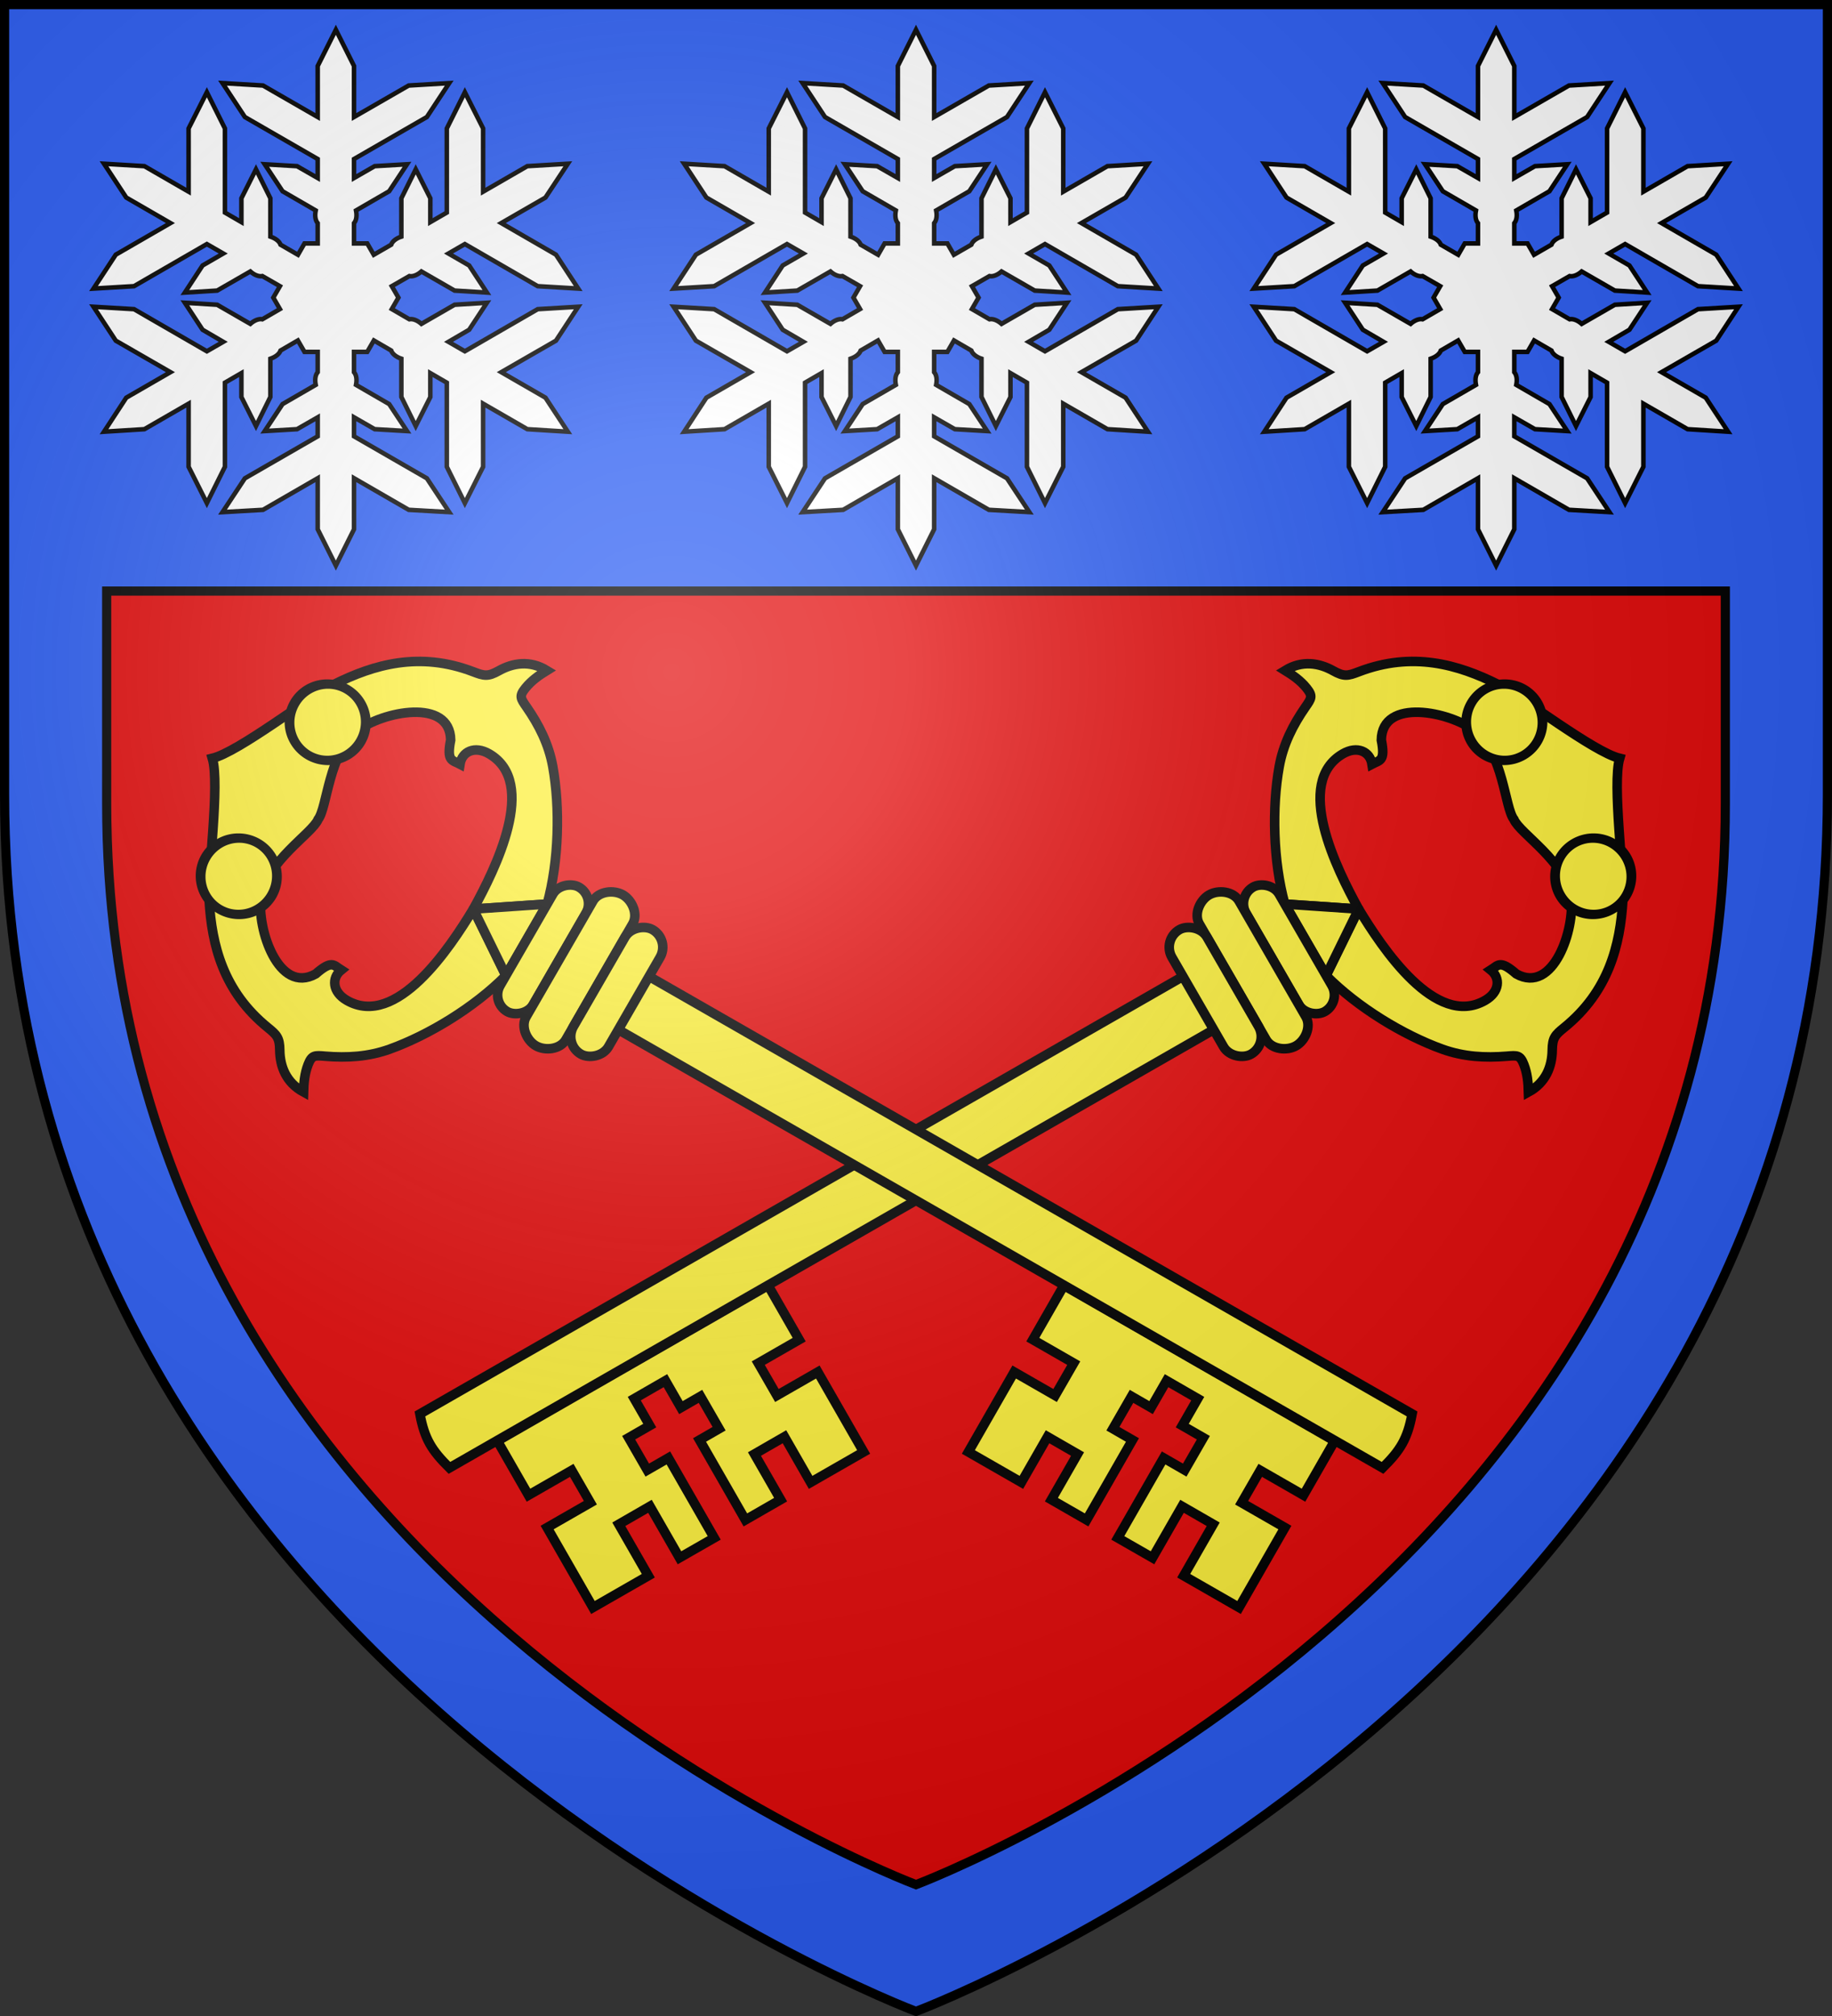 <?xml version="1.0" encoding="UTF-8" standalone="no"?>
<svg
   xmlns:dc="http://purl.org/dc/elements/1.1/"
   xmlns:cc="http://creativecommons.org/ns#"
   xmlns:rdf="http://www.w3.org/1999/02/22-rdf-syntax-ns#"
   xmlns:svg="http://www.w3.org/2000/svg"
   xmlns="http://www.w3.org/2000/svg"
   xmlns:xlink="http://www.w3.org/1999/xlink"
   xmlns:sodipodi="http://sodipodi.sourceforge.net/DTD/sodipodi-0.dtd"
   xmlns:inkscape="http://www.inkscape.org/namespaces/inkscape"
   width="600"
   height="660"
   viewBox="0 0 600 660"
   id="svg2"
   sodipodi:version="0.32"
   inkscape:version="0.46"
   sodipodi:docname="Escut_de_Sant_Pere_dels_Forcats-A.svg"
   inkscape:output_extension="org.inkscape.output.svg.inkscape"
   version="1.0">
  <rect x="0" y="0" width="600" height="660" fill="#333333" stroke="none"/>
  <sodipodi:namedview
     inkscape:window-height="977"
     inkscape:window-width="1280"
     inkscape:pageshadow="2"
     inkscape:pageopacity="0.0"
     guidetolerance="10.0"
     gridtolerance="10.0"
     objecttolerance="10.0"
     borderopacity="1.0"
     bordercolor="#666666"
     pagecolor="#ffffff"
     id="base"
     showgrid="false"
     inkscape:zoom="1.1621212"
     inkscape:cx="300"
     inkscape:cy="330"
     inkscape:window-x="-4"
     inkscape:window-y="-4"
     inkscape:current-layer="layer4"
     inkscape:object-nodes="true"
     inkscape:window-maximized="1"
     inkscape:object-paths="false" />
  <defs
     id="defs4">
    <radialGradient
       id="Gradient1"
       gradientUnits="userSpaceOnUse"
       cx="-80"
       cy="-80"
       r="405">
      <stop
         style="stop-color:#fff;stop-opacity:0.31"
         offset="0"
         id="stop7" />
      <stop
         style="stop-color:#fff;stop-opacity:0.25"
         offset="0.19"
         id="stop9" />
      <stop
         style="stop-color:#6b6b6b;stop-opacity:0.125"
         offset="0.6"
         id="stop11" />
      <stop
         style="stop-color:#000;stop-opacity:0.125"
         offset="1"
         id="stop13" />
    </radialGradient>
    <clipPath
       id="shield_cut">
      <path
         id="shield"
         d="M -298.5,-298.5 L 298.5,-298.5 L 298.5,-40 C 298.5,246.31 0,358.5 0,358.5 C 0,358.5 -298.5,246.31 -298.5,-40 L -298.5,-298.5 z" />
    </clipPath>
    <radialGradient
       gradientTransform="matrix(1.353,0,0,1.349,-79.129,-84.247)"
       gradientUnits="userSpaceOnUse"
       xlink:href="#linearGradient2893"
       id="radialGradient4453"
       fy="226.331"
       fx="221.445"
       r="300"
       cy="226.331"
       cx="221.445" />
    <linearGradient
       id="linearGradient2893">
      <stop
         offset="0"
         style="stop-color:#ffffff;stop-opacity:0.314"
         id="stop2895" />
      <stop
         offset="0.19"
         style="stop-color:#ffffff;stop-opacity:0.251"
         id="stop2897" />
      <stop
         offset="0.6"
         style="stop-color:#6b6b6b;stop-opacity:0.125"
         id="stop2901" />
      <stop
         offset="1"
         style="stop-color:#000000;stop-opacity:0.125"
         id="stop2899" />
    </linearGradient>
  </defs>
  <g
     id="layer4"
     inkscape:label="Fond écu"
     inkscape:groupmode="layer"
     transform="translate(300,300)">
    <use
       xlink:href="#shield"
       id="use18"
       style="fill:#2b5df2"
       x="0"
       y="0"
       width="600"
       height="660" />
    <path
       style="fill:#e20909;stroke:#000000;stroke-opacity:1;stroke-width:3"
       d="M 34.938 193.5 L 34.938 263.125 C 34.938 517.368 300 617 300 617 C 300 617 565.063 517.368 565.062 263.125 L 565.062 193.5 L 34.938 193.5 z "
       transform="translate(-300,-300)"
       id="path13007" />
  </g>
  <g
     id="layer3"
     inkscape:label="Meubles"
     inkscape:groupmode="layer"
     transform="translate(300,300)">
    <path
       style="fill:#ffffff;fill-opacity:1;fill-rule:nonzero;stroke:#000000;stroke-width:1.485;stroke-linecap:butt;stroke-linejoin:miter;stroke-miterlimit:4;stroke-dasharray:none;stroke-dashoffset:0;stroke-opacity:1"
       d="M -0.001,-290.255 L -5.948,-278.395 L -5.948,-261.689 L -23.857,-272.002 L -37.126,-272.792 L -29.804,-261.689 L -5.948,-247.939 L -5.948,-241.717 L -12.72,-245.602 L -23.307,-246.22 L -17.463,-237.386 L -6.601,-231.095 C -6.932,-229.439 -6.763,-227.878 -5.948,-226.936 L -5.948,-220.302 L -10.279,-220.302 L -12.41,-216.589 L -18.116,-219.889 C -18.525,-221.066 -19.851,-221.994 -21.451,-222.536 L -21.451,-235.083 L -26.16,-244.57 L -30.938,-235.083 L -30.938,-227.28 L -36.335,-230.408 L -36.335,-257.942 L -42.248,-269.802 L -48.229,-257.942 L -48.229,-237.248 L -62.701,-245.602 L -75.935,-246.392 L -68.648,-235.323 L -54.176,-226.97 L -72.085,-216.623 L -79.373,-205.52 L -66.104,-206.311 L -42.248,-220.095 L -36.885,-217.002 L -43.657,-213.083 L -49.466,-204.214 L -38.879,-204.867 L -28.016,-211.123 C -26.747,-210.008 -25.287,-209.376 -24.063,-209.611 L -18.323,-206.311 L -20.488,-202.564 L -18.323,-198.817 L -24.063,-195.483 C -25.287,-195.718 -26.747,-195.085 -28.016,-193.97 L -38.879,-200.227 L -49.466,-200.88 L -43.657,-192.045 L -36.885,-188.092 L -42.248,-184.998 L -66.104,-198.783 L -79.373,-199.573 L -72.085,-188.47 L -54.176,-178.158 L -68.648,-169.805 L -75.935,-158.667 L -62.701,-159.492 L -48.229,-167.845 L -48.229,-147.186 L -42.248,-135.292 L -36.335,-147.186 L -36.335,-174.72 L -30.938,-177.848 L -30.938,-170.011 L -26.16,-160.523 L -21.451,-170.045 L -21.451,-182.558 C -19.851,-183.099 -18.525,-184.062 -18.116,-185.239 L -12.444,-188.539 L -10.279,-184.792 L -5.948,-184.792 L -5.948,-178.158 C -6.763,-177.216 -6.932,-175.655 -6.601,-173.998 L -17.463,-167.708 L -23.307,-158.873 L -12.72,-159.492 L -5.948,-163.377 L -5.948,-157.155 L -29.804,-143.405 L -37.126,-132.336 L -23.857,-133.092 L -5.948,-143.439 L -5.948,-126.733 L -0.001,-114.839 L 5.946,-126.733 L 5.946,-143.439 L 23.855,-133.092 L 37.124,-132.336 L 29.802,-143.405 L 5.946,-157.155 L 5.946,-163.377 L 12.718,-159.492 L 23.305,-158.873 L 17.462,-167.708 L 6.599,-173.998 C 6.931,-175.655 6.761,-177.216 5.946,-178.158 L 5.946,-184.792 L 10.277,-184.792 L 12.443,-188.539 L 18.115,-185.239 C 18.523,-184.062 19.849,-183.099 21.449,-182.558 L 21.449,-170.045 L 26.159,-160.523 L 30.937,-170.011 L 30.937,-177.848 L 36.334,-174.72 L 36.334,-147.186 L 42.246,-135.292 L 48.227,-147.186 L 48.227,-167.845 L 62.699,-159.492 L 75.968,-158.667 L 68.646,-169.805 L 54.174,-178.158 L 72.084,-188.47 L 79.371,-199.573 L 66.102,-198.783 L 42.246,-184.998 L 36.884,-188.092 L 43.656,-192.045 L 49.465,-200.88 L 38.877,-200.227 L 28.015,-193.97 C 26.746,-195.085 25.285,-195.718 24.062,-195.483 L 18.321,-198.817 L 20.487,-202.564 L 18.321,-206.311 L 24.062,-209.611 C 25.285,-209.376 26.746,-210.008 28.015,-211.123 L 38.877,-204.867 L 49.465,-204.214 L 43.656,-213.083 L 36.884,-217.002 L 42.246,-220.095 L 66.102,-206.311 L 79.371,-205.52 L 72.084,-216.623 L 54.174,-226.97 L 68.646,-235.323 L 75.968,-246.392 L 62.699,-245.602 L 48.227,-237.248 L 48.227,-257.942 L 42.246,-269.802 L 36.334,-257.942 L 36.334,-230.408 L 30.937,-227.28 L 30.937,-235.083 L 26.159,-244.57 L 21.449,-235.083 L 21.449,-222.536 C 19.849,-221.994 18.523,-221.066 18.115,-219.889 L 12.409,-216.589 L 10.277,-220.302 L 5.946,-220.302 L 5.946,-226.936 C 6.761,-227.878 6.93,-229.439 6.599,-231.095 L 17.462,-237.386 L 23.305,-246.22 L 12.718,-245.602 L 5.946,-241.717 L 5.946,-247.939 L 29.802,-261.689 L 37.124,-272.792 L 23.855,-272.002 L 5.946,-261.689 L 5.946,-278.395 L -0.001,-290.255 z"
       id="path13495" />
    <use
       x="0"
       y="0"
       xlink:href="#path13495"
       id="use14062"
       transform="translate(-190,0)"
       width="600"
       height="660" />
    <use
       x="0"
       y="0"
       xlink:href="#path13495"
       id="use14064"
       transform="translate(190,0)"
       width="600"
       height="660" />
    <g
       id="g14511"
       transform="translate(3.612,0)">
      <use
         height="660"
         width="600"
         transform="matrix(-1,0,0,1,-7.223,0)"
         id="use14509"
         xlink:href="#g14498"
         y="0"
         x="0" />
      <g
         transform="matrix(0.866,0.5,-0.5,0.866,-13.884,53.525)"
         id="g14498">
        <path
           sodipodi:nodetypes="ccccccccccccccccccccccccccccccccc"
           id="path7859"
           d="M 186.736,28.703 L 186.797,49.161 L 170.462,49.204 L 170.475,61.431 L 186.81,61.387 L 186.897,91.558 L 165.998,91.62 L 165.946,72.194 L 154.161,72.206 L 154.213,91.632 L 141.111,91.68 L 141.025,61.509 L 148.995,61.497 L 148.981,49.271 L 141.011,49.283 L 140.993,39.105 L 129.208,39.118 L 129.226,49.295 L 121.837,49.303 L 121.851,61.529 L 129.24,61.522 L 129.326,91.692 L 116.016,91.718 L 115.971,74.499 L 104.627,74.51 L 104.673,91.729 L 84.656,91.788 L 84.57,61.617 L 100.022,61.576 L 100.009,49.35 L 84.557,49.391 L 84.496,28.933 L 186.736,28.703 z"
           style="fill:#fcef3c;fill-opacity:1;fill-rule:evenodd;stroke:#000000;stroke-width:3.125;stroke-linecap:butt;stroke-linejoin:miter;stroke-miterlimit:4;stroke-dasharray:none;stroke-opacity:1" />
        <path
           sodipodi:nodetypes="ccccc"
           id="path7861"
           d="M 204.302,8.343 C 207.079,16.196 206.902,20.607 204.752,28.473 L -122.739,29.511 L -122.806,9.38 L 204.302,8.343 z"
           style="fill:#fcef3c;fill-opacity:1;fill-rule:evenodd;stroke:#000000;stroke-width:3.125;stroke-linecap:butt;stroke-linejoin:miter;stroke-miterlimit:4;stroke-dasharray:none;stroke-opacity:1" />
        <path
           style="fill:#fcef3c;stroke:#000000;stroke-width:3.125;stroke-linecap:butt;stroke-linejoin:miter;stroke-miterlimit:4;stroke-dasharray:none;stroke-opacity:1"
           d="M -124.5,5.417 C -128.223,-8.787 -136.644,-24.093 -145.398,-34.465 C -150.229,-40.189 -156.143,-44.021 -162.547,-47.043 C -165.683,-48.524 -166.547,-48.87 -166.023,-52.239 C -165.528,-55.423 -164.226,-58.15 -162.82,-60.754 C -169.381,-60.922 -173.731,-57.295 -176.414,-52.786 C -178.496,-49.286 -179.731,-48.929 -183.484,-48.333 C -202.086,-45.375 -212.889,-34.119 -220.984,-21.848 C -225.808,-14.538 -236.944,12.894 -243.328,18.933 C -236.944,24.972 -225.808,52.404 -220.984,59.714 C -212.889,71.985 -202.086,83.241 -183.484,86.199 C -179.731,86.796 -178.496,87.152 -176.414,90.652 C -173.731,95.162 -169.381,98.788 -162.82,98.621 C -164.226,96.016 -165.528,93.29 -166.023,90.105 C -166.547,86.737 -165.683,86.39 -162.547,84.91 C -156.143,81.887 -150.229,78.055 -145.398,72.332 C -136.644,61.96 -128.223,46.653 -124.5,32.449 L -144.617,18.933 C -144.938,33.712 -146.783,65.505 -165.555,65.535 C -171.024,65.543 -173.622,61.722 -172.117,57.839 C -175.019,57.734 -176.391,56.366 -178.719,63.152 C -185.882,75.152 -202.832,59.916 -206.727,50.457 C -211.247,39.479 -202.639,23.834 -203.328,18.933 C -202.639,14.032 -211.247,-1.612 -206.727,-12.59 C -202.832,-22.049 -185.882,-37.286 -178.719,-25.286 C -176.391,-18.5 -175.019,-19.868 -172.117,-19.973 C -173.622,-23.855 -171.024,-27.677 -165.555,-27.668 C -146.783,-27.639 -144.938,4.155 -144.617,18.933 L -124.5,5.417 z"
           id="path7895"
           sodipodi:nodetypes="cssscssscssscsssccsccscsccscc" />
        <path
           sodipodi:type="arc"
           style="fill:#fcef3c;fill-opacity:1;stroke:#000000;stroke-width:2.715;stroke-linecap:butt;stroke-linejoin:round;stroke-miterlimit:4;stroke-dasharray:none;stroke-opacity:1"
           id="path7941"
           sodipodi:cx="822.30383"
           sodipodi:cy="427.00256"
           sodipodi:rx="11.334006"
           sodipodi:ry="10.404989"
           d="M 833.638,427.003 A 11.334,10.405 0 1 1 810.97,427.003 A 11.334,10.405 0 1 1 833.638,427.003 z"
           transform="matrix(0,1.103,-1.201,0,296.311,-917.182)" />
        <path
           transform="matrix(0,-1.103,-1.201,0,296.311,955.048)"
           d="M 833.638,427.003 A 11.334,10.405 0 1 1 810.97,427.003 A 11.334,10.405 0 1 1 833.638,427.003 z"
           sodipodi:ry="10.404989"
           sodipodi:rx="11.334006"
           sodipodi:cy="427.00256"
           sodipodi:cx="822.30383"
           id="path8042"
           style="fill:#fcef3c;fill-opacity:1;stroke:#000000;stroke-width:2.715;stroke-linecap:butt;stroke-linejoin:round;stroke-miterlimit:4;stroke-dasharray:none;stroke-opacity:1"
           sodipodi:type="arc" />
        <path
           style="fill:#fcef3c;fill-opacity:1;stroke:#000000;stroke-width:3.125;stroke-linecap:butt;stroke-linejoin:round;stroke-miterlimit:4;stroke-dasharray:none;stroke-opacity:1"
           d="M -144.617,18.933 L -124.5,5.417 L -124.5,32.449 L -144.617,18.933 z"
           id="path8051" />
        <rect
           style="fill:#fcef3c;fill-opacity:1;stroke:#000000;stroke-width:3.125;stroke-linecap:butt;stroke-linejoin:round;stroke-miterlimit:4;stroke-dasharray:none;stroke-opacity:1"
           id="rect8049"
           width="47.031"
           height="12.5"
           x="-4.583"
           y="112"
           ry="6.25"
           transform="matrix(0,1,-1,0,0,0)" />
        <path
           style="fill:#fcef3c;fill-opacity:1;stroke:#000000;stroke-width:3.125;stroke-linecap:butt;stroke-linejoin:round;stroke-miterlimit:4;stroke-dasharray:none;stroke-opacity:1"
           d="M -97,-2.959 L -97,40.826 C -97,44.495 -100.981,47.449 -104.5,47.449 C -108.019,47.449 -112,44.495 -112,40.826 L -112,-2.959 C -112,-6.628 -108.019,-9.582 -104.5,-9.582 C -100.981,-9.582 -97,-6.628 -97,-2.959 z"
           id="rect8053"
           sodipodi:nodetypes="ccsccsc" />
        <rect
           ry="6.623"
           y="83.754"
           x="-4.583"
           height="13.246"
           width="47.031"
           id="rect8056"
           style="fill:#fcef3c;fill-opacity:1;stroke:#000000;stroke-width:3.125;stroke-linecap:butt;stroke-linejoin:round;stroke-miterlimit:4;stroke-dasharray:none;stroke-opacity:1"
           transform="matrix(0,1,-1,0,0,0)" />
      </g>
    </g>
  </g>
  <g
     id="layer2"
     inkscape:label="Reflet final"
     inkscape:groupmode="layer"
     transform="translate(300,300)"
     sodipodi:insensitive="true">
    <use
       xlink:href="#shield"
       id="use22"
       style="fill:url(#Gradient1)"
       x="0"
       y="0"
       width="600"
       height="660" />
  </g>
  <g
     id="layer1"
     inkscape:label="Contour final"
     inkscape:groupmode="layer"
     transform="translate(300,300)"
     sodipodi:insensitive="true">
    <use
       xlink:href="#shield"
       style="fill:none;stroke:#000000;stroke-width:3"
       id="use25"
       x="0"
       y="0"
       width="600"
       height="660" />
  </g>
</svg>
